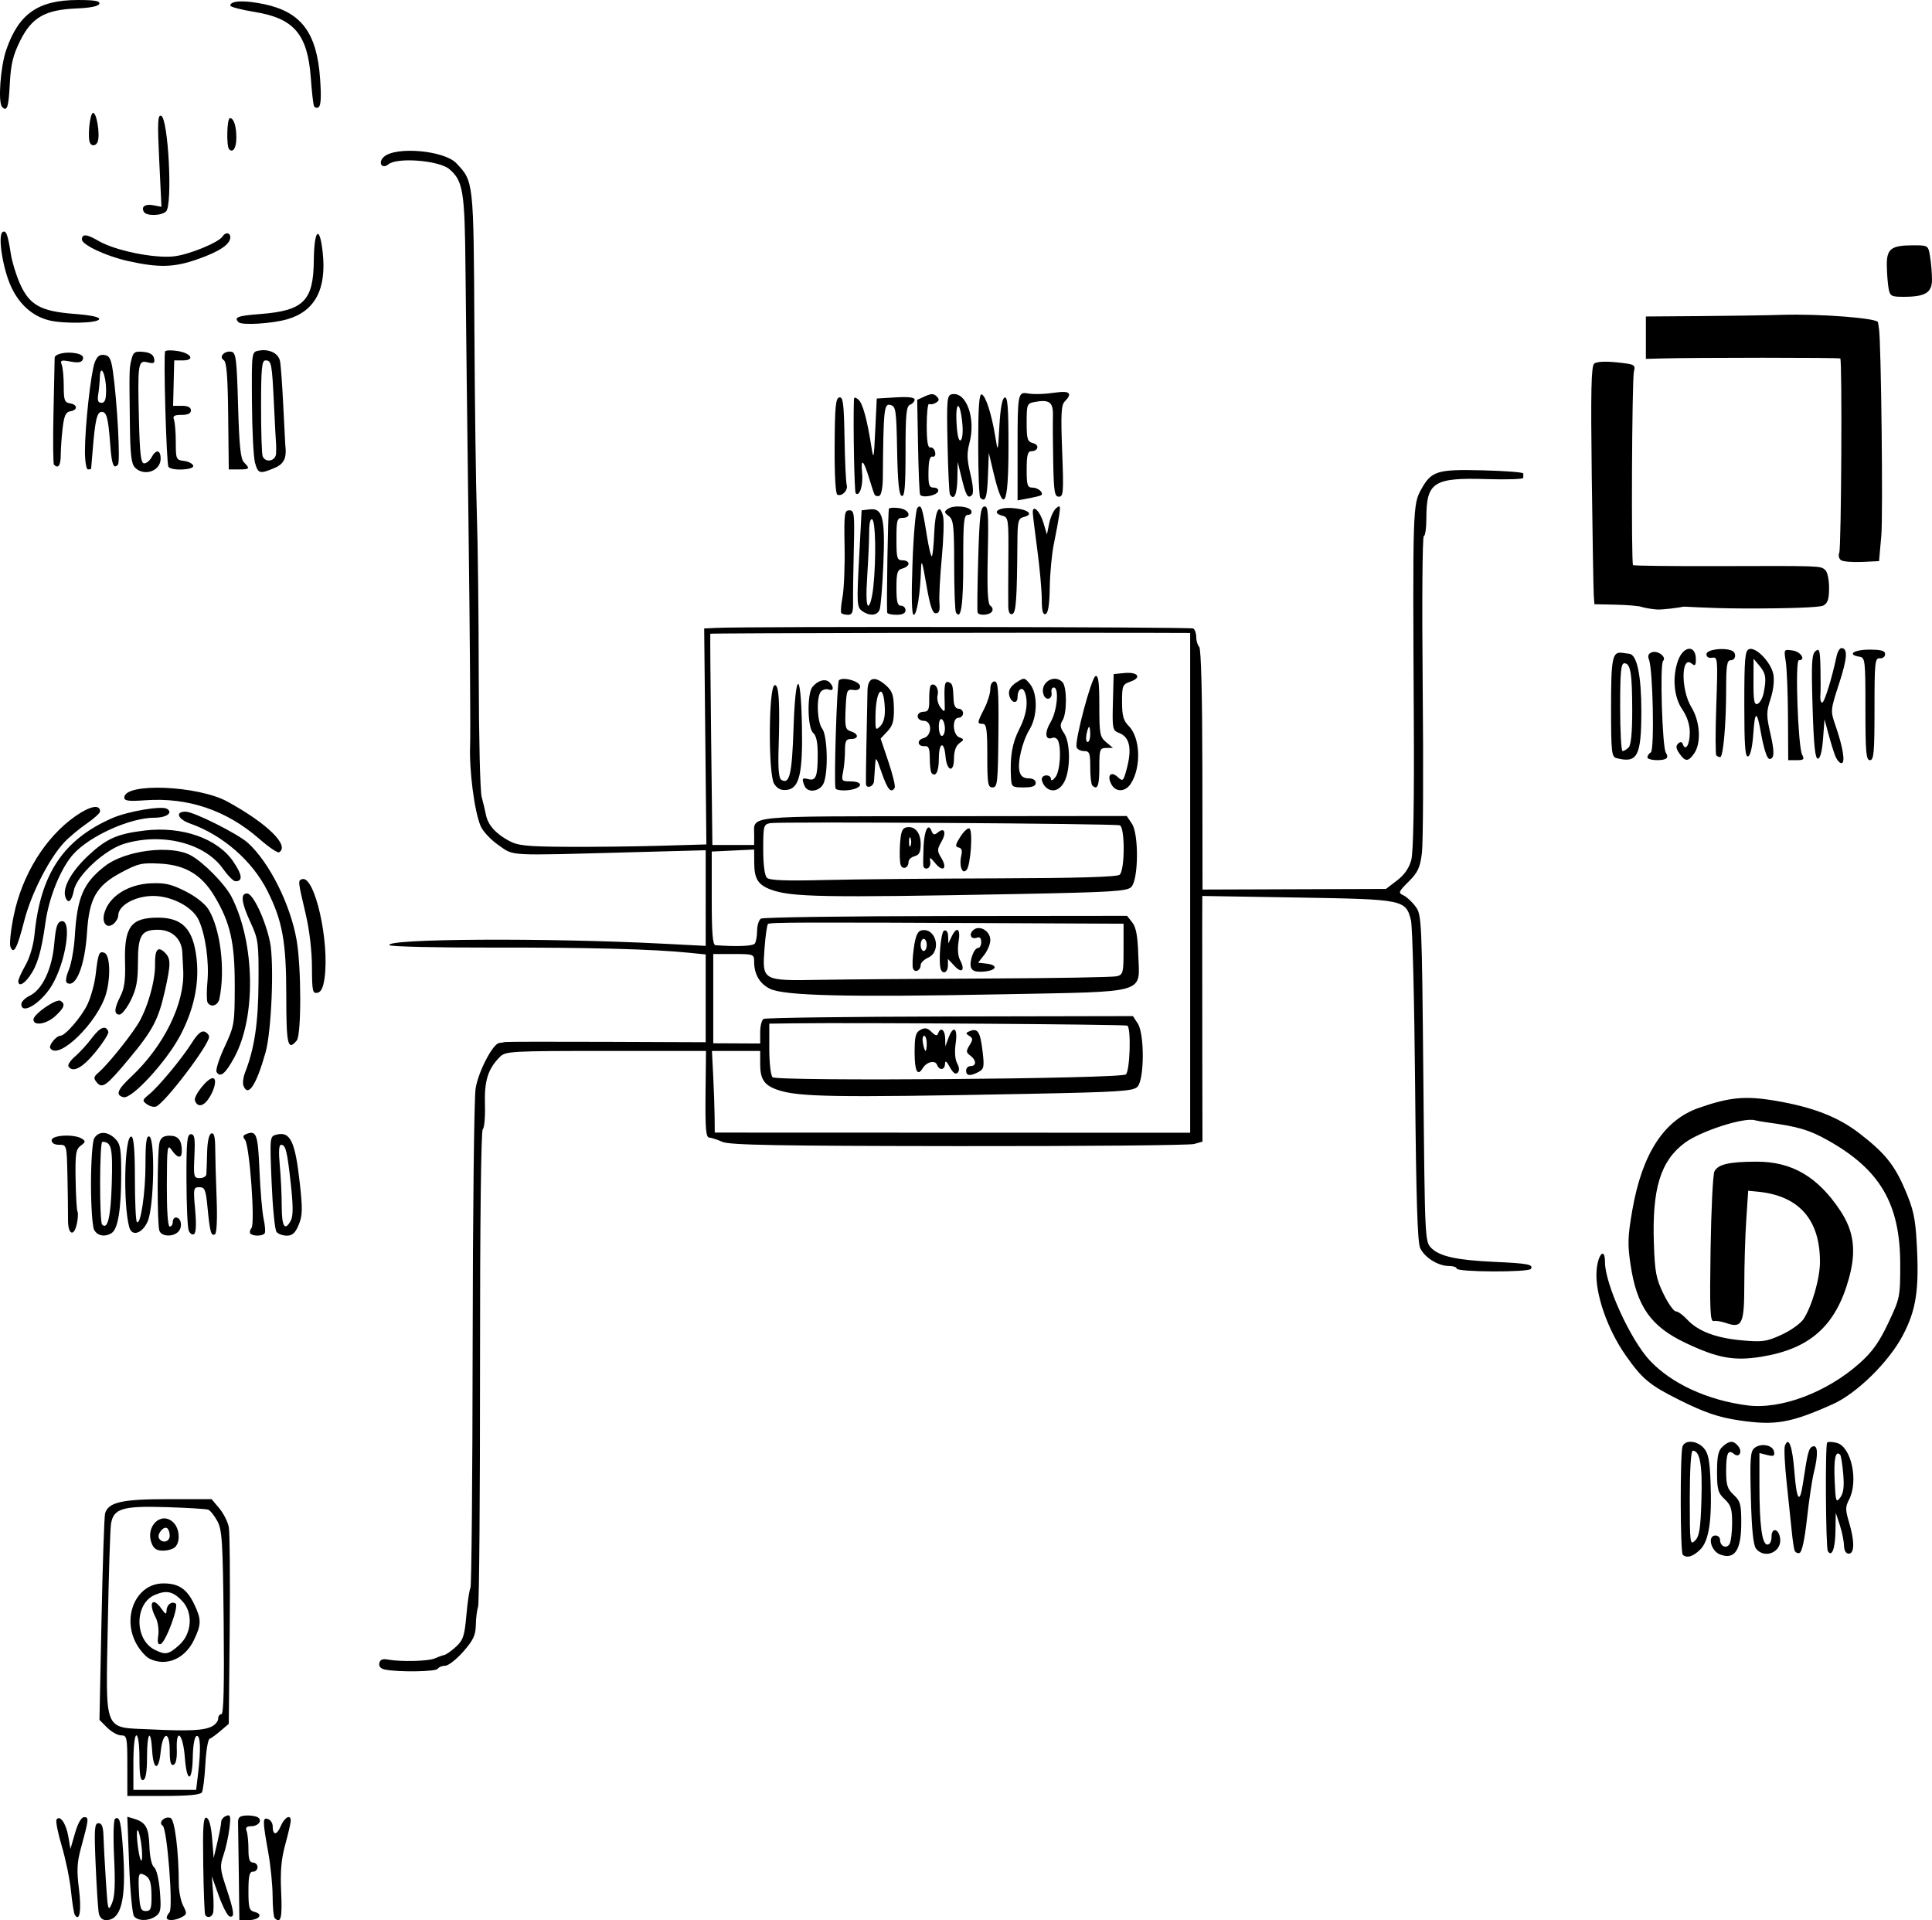 <?xml version="1.0" encoding="UTF-8" standalone="no"?>
<!-- Created with Inkscape (http://www.inkscape.org/) -->

<svg
   version="1.1"
   id="svg136464"
   width="537.298"
   height="533.935"
   viewBox="0 0 537.298 533.935"
   sodipodi:docname="11-ii-model.svg"
   inkscape:version="1.1.2 (0a00cf5339, 2022-02-04)"
   xmlns:inkscape="http://www.inkscape.org/namespaces/inkscape"
   xmlns:sodipodi="http://sodipodi.sourceforge.net/DTD/sodipodi-0.dtd"
   xmlns="http://www.w3.org/2000/svg"
   xmlns:svg="http://www.w3.org/2000/svg">
  <defs
     id="defs136468" />
  <sodipodi:namedview
     id="namedview136466"
     pagecolor="#ffffff"
     bordercolor="#666666"
     borderopacity="1.0"
     inkscape:pageshadow="2"
     inkscape:pageopacity="0.0"
     inkscape:pagecheckerboard="0"
     showgrid="false"
     inkscape:zoom="1.01"
     inkscape:cx="400"
     inkscape:cy="67.326733"
     inkscape:window-width="3840"
     inkscape:window-height="1536"
     inkscape:window-x="0"
     inkscape:window-y="0"
     inkscape:window-maximized="1"
     inkscape:current-layer="g136470" />
  <g
     inkscape:groupmode="layer"
     inkscape:label="Image"
     id="g136470"
     transform="translate(124.782,126.127)">
    <path
       style="fill:#000000;stroke-width:0.842"
       d="m -97.301,405.873 c -0.211,-1.042 -0.607,-7.105 -0.88,-13.474 -0.429,-10.033 -0.324,-11.579 0.789,-11.579 0.934,0 1.313,0.978 1.388,3.579 0.057,1.968 0.355,7.558 0.664,12.421 0.524,8.264 0.633,8.677 1.672,6.316 0.821,-1.866 0.983,-5.213 0.619,-12.804 -0.28,-5.843 -0.163,-10.482 0.272,-10.751 1.307,-0.808 1.684,0.769 2.251,9.419 0.862,13.157 -0.567,18.768 -4.782,18.768 -0.992,0 -1.755,-0.726 -1.992,-1.895 z m 9.804,0.842 c -0.473,-0.579 -1.089,-7.047 -1.37,-14.374 l -0.51,-13.321 1.898,0.569 c 3.245,0.973 4.067,2.445 4.249,7.611 0.106,2.997 0.629,5.344 1.312,5.88 0.657,0.516 1.332,3.322 1.599,6.656 0.398,4.953 0.245,5.923 -1.087,6.897 -1.945,1.422 -4.964,1.462 -6.092,0.081 z m 4.851,-5.474 c -0.014,-4.283 -0.516,-5.537 -2.513,-6.272 -1.057,-0.389 -1.217,0.412 -0.981,4.904 0.243,4.629 0.504,5.369 1.895,5.369 1.364,0 1.61,-0.616 1.599,-4 z m -2.91,-15.077 c -0.315,-2.098 -0.772,-3.614 -1.016,-3.37 -0.244,0.244 -0.16,2.458 0.187,4.919 0.347,2.461 0.804,3.978 1.016,3.37 0.212,-0.608 0.128,-2.822 -0.187,-4.919 z m 7.133,20.93 c 0,-0.371 0.347,-1.034 0.771,-1.474 1.094,-1.135 -0.643,-23.358 -1.886,-24.127 -1.363,-0.842 0.592,-2.739 2.191,-2.125 1.174,0.45 2.268,9.182 2.293,18.294 0.006,2.084 0.553,4.831 1.217,6.103 1.097,2.103 1.063,2.39 -0.371,3.158 -1.893,1.013 -4.215,1.107 -4.215,0.171 z m 20.06,-11.958 c -0.083,-6.947 -0.177,-13.465 -0.211,-14.483 -0.047,-1.436 0.449,-1.879 2.21,-1.973 1.248,-0.067 2.718,0.156 3.266,0.494 1.404,0.867 0.175,2.488 -1.886,2.488 -1.227,0 -1.577,0.385 -1.213,1.332 0.281,0.733 0.511,3.006 0.511,5.053 0,2.746 0.331,3.721 1.263,3.721 0.695,0 1.263,0.568 1.263,1.263 0,0.695 -0.568,1.263 -1.263,1.263 -0.991,0 -1.263,1.159 -1.263,5.375 0,4.753 0.205,5.429 1.769,5.838 2.473,0.647 1.175,2.26 -1.819,2.26 h -2.477 z m 9.975,12.07 c -0.309,-0.309 -0.569,-3.056 -0.578,-6.105 -0.01,-3.049 -0.564,-8.575 -1.234,-12.281 -1.58,-8.745 -1.581,-9.749 -0.012,-9.147 0.695,0.267 1.263,1.139 1.263,1.938 0,2.621 1.13,2.654 2.219,0.064 1.066,-2.535 2.856,-3.483 2.809,-1.488 -0.014,0.579 -0.702,3.533 -1.531,6.565 -1.121,4.101 -1.411,7.496 -1.136,13.263 0.341,7.135 -0.099,8.891 -1.8,7.189 z m -55.586,-0.908 c -0.263,-0.425 -0.74,-3.395 -1.06,-6.6 -0.32,-3.204 -1.468,-8.809 -2.551,-12.455 -1.083,-3.646 -1.751,-6.98 -1.486,-7.409 0.903,-1.461 2.642,0.977 3.266,4.58 l 0.617,3.563 1.28,-4.421 c 0.805,-2.78 1.745,-4.421 2.533,-4.421 1.367,0 1.315,0.492 -0.918,8.697 -1.074,3.946 -1.176,6.166 -0.522,11.326 0.738,5.819 0.173,9.296 -1.16,7.14 z m 36.253,-0.006 c -0.19,-0.347 -0.433,-6.642 -0.54,-13.988 -0.157,-10.81 0.02,-13.286 0.927,-12.987 0.715,0.235 1.276,2.332 1.548,5.777 l 0.427,5.408 1.047,-4.463 c 0.576,-2.454 1.047,-4.971 1.047,-5.594 0,-0.622 0.622,-1.37 1.383,-1.662 1.201,-0.461 1.319,-0.002 0.898,3.489 -0.266,2.211 -1.004,5.535 -1.639,7.388 -1.052,3.068 -0.982,3.888 0.786,9.2 2.202,6.615 2.397,8.348 0.888,7.871 -0.579,-0.183 -1.925,-2.772 -2.99,-5.754 l -1.938,-5.422 0.354,4.632 c 0.195,2.547 0.182,5.105 -0.027,5.684 -0.422,1.166 -1.635,1.401 -2.171,0.421 z m -21.649,-41.472 c 0,-7.922 -0.102,-8.421 -1.722,-8.421 -0.947,0 -2.691,-0.969 -3.875,-2.153 l -2.153,-2.153 0.573,-27.953 c 0.315,-15.374 0.759,-28.62 0.988,-29.435 0.876,-3.132 4.628,-3.991 17.442,-3.991 h 12.177 l 2.147,2.551 c 1.181,1.403 2.371,3.772 2.646,5.263 0.275,1.492 0.385,14.398 0.244,28.681 l -0.255,25.969 -2.259,1.942 c -1.243,1.068 -2.628,2.077 -3.078,2.242 -0.451,0.165 -0.981,3.359 -1.178,7.099 -0.198,3.74 -0.635,7.245 -0.971,7.789 -0.414,0.67 -3.869,0.99 -10.668,0.99 h -10.056 z m 19.665,2.316 c 0.828,-6.893 0.672,-10.919 -0.408,-10.559 -0.564,0.188 -0.994,2.538 -1.053,5.754 -0.132,7.221 -1.67,7.397 -2.204,0.252 -0.492,-6.579 -2.469,-8.622 -2.246,-2.32 0.089,2.517 -0.243,4.092 -0.912,4.327 -0.753,0.264 -1.053,-0.851 -1.053,-3.911 0,-5.707 -1.948,-5.436 -2.526,0.351 -0.537,5.37 -2.027,5.111 -2.36,-0.41 -0.385,-6.381 -1.43,-5.06 -1.43,1.808 0,4.076 -0.341,6.148 -1.053,6.387 -0.781,0.263 -1.053,-1.295 -1.053,-6.032 0,-3.696 -0.355,-6.386 -0.842,-6.386 -0.499,0 -0.842,3.088 -0.842,7.579 v 7.579 h 8.725 8.725 z m 3.944,-13.279 c 0.91,-0.487 1.655,-1.441 1.655,-2.119 0,-0.678 0.404,-1.234 0.898,-1.234 0.622,0 0.816,-7.835 0.632,-25.474 -0.236,-22.637 -0.435,-25.783 -1.784,-28.254 -0.835,-1.529 -1.972,-2.943 -2.526,-3.143 -0.555,-0.2 -5.745,-0.513 -11.535,-0.696 -12.34,-0.391 -14.836,0.371 -15.498,4.727 -0.228,1.504 -0.622,13.914 -0.875,27.577 -0.572,30.895 -1.397,28.851 11.903,29.49 10.852,0.522 14.909,0.315 17.131,-0.874 z m -17.447,-18.789 c -1.011,-0.503 -2.622,-2.308 -3.579,-4.011 -4.212,-7.494 -0.197,-16.808 7.291,-16.911 4.306,-0.059 6.631,1.462 8.676,5.678 2.088,4.304 2.079,5.706 -0.06,10.127 -2.53,5.226 -7.751,7.393 -12.327,5.118 z m 8.267,-3.787 c 3.519,-3.144 3.931,-8.945 0.867,-12.207 -2.55,-2.714 -4.345,-3.13 -7.604,-1.76 -5.708,2.4 -5.772,12.396 -0.096,15.267 3.008,1.522 3.855,1.361 6.833,-1.3 z m -5.823,-2.707 c 0.224,-1.528 -0.102,-3.755 -0.726,-4.949 -2.145,-4.111 -0.849,-5.975 1.657,-2.382 1.069,1.532 1.33,1.623 1.366,0.471 0.051,-1.652 1.373,-2.685 2.524,-1.973 1.017,0.629 -2.748,10.785 -4.175,11.26 -0.753,0.251 -0.938,-0.443 -0.647,-2.426 z m -1.869,-25.647 c -1.753,-4.611 2.598,-8.878 5.955,-5.84 1.82,1.647 2.152,5.396 0.613,6.935 -0.556,0.556 -2.081,1.011 -3.389,1.011 -1.762,0 -2.586,-0.545 -3.179,-2.105 z m 5.053,-2.056 c 0,-0.899 -0.336,-1.842 -0.747,-2.096 -1.026,-0.634 -2.895,1.764 -2.223,2.852 0.922,1.491 2.97,0.97 2.97,-0.756 z m 59.951,37.244 c -1.27,-0.243 -1.847,-0.86 -1.663,-1.78 0.199,-0.999 0.887,-1.296 2.365,-1.022 3.564,0.661 11.266,0.478 13.032,-0.311 0.926,-0.413 2.135,-0.847 2.685,-0.963 0.55,-0.116 2.025,-1.161 3.276,-2.321 1.967,-1.824 2.355,-3.014 2.862,-8.782 0.323,-3.67 0.83,-7.066 1.127,-7.547 0.297,-0.481 0.572,-30.883 0.611,-67.56 0.039,-36.677 0.411,-68.775 0.826,-71.328 0.767,-4.715 4.79,-12.435 6.58,-12.627 0.54,-0.058 1.266,-0.178 1.613,-0.267 0.347,-0.089 13.042,-0.113 28.211,-0.053 l 27.579,0.109 v -12.202 -12.202 l -4.421,-0.453 c -10.057,-1.031 -27.922,-1.507 -54.703,-1.458 -15.613,0.029 -28.589,-0.272 -28.834,-0.67 -1.127,-1.823 43.762,-2.071 75.959,-0.42 l 12,0.615 v -13.296 -13.296 l -20.421,0.552 c -35.426,0.958 -32.742,1.099 -37.181,-1.955 -2.148,-1.478 -4.389,-3.879 -5.009,-5.366 -1.726,-4.14 -3.19,-15.466 -2.907,-22.48 0.14,-3.474 -0.051,-30.189 -0.425,-59.368 -0.374,-29.179 -0.763,-62.147 -0.865,-73.263 -0.195,-21.315 -0.664,-24.217 -4.444,-27.476 -2.843,-2.451 -14.535,-3.391 -16.994,-1.365 -1.808,1.489 -3.008,-0.519 -1.247,-2.086 3.327,-2.963 16.781,-1.772 20.146,1.783 4.822,5.095 4.797,4.868 5.018,45.987 0.112,20.842 0.422,44.147 0.689,51.789 0.267,7.642 0.503,27.764 0.524,44.715 0.021,16.951 0.383,32.109 0.805,33.684 0.422,1.575 0.962,3.836 1.2,5.025 0.56,2.79 2.687,5.189 6.374,7.189 2.511,1.362 4.881,1.611 16,1.682 7.179,0.046 18.874,-0.085 25.988,-0.29 l 12.936,-0.373 -0.304,-30.026 -0.304,-30.026 3.368,-0.161 c 9.03,-0.431 131.929,-0.274 132.647,0.17 0.455,0.281 0.827,1.36 0.827,2.398 0,1.038 0.374,2.262 0.832,2.719 0.518,0.518 0.847,13.387 0.872,34.151 l 0.04,33.32 25.51,-0.088 25.51,-0.088 3.066,-2.339 c 2.052,-1.565 3.364,-3.447 3.968,-5.69 0.591,-2.194 0.835,-15.78 0.707,-39.346 -0.315,-58.02 -0.268,-59.507 1.994,-63.607 2.898,-5.253 4.424,-5.73 17.296,-5.404 6.139,0.155 11.16,0.543 11.158,0.86 -0.002,0.318 -0.004,0.874 -0.004,1.236 0,0.362 -4.572,0.516 -10.161,0.342 -14.777,-0.46 -16.787,0.836 -16.787,10.829 0,2.757 -0.321,5.013 -0.713,5.013 -0.392,0 -0.532,18.708 -0.31,41.574 0.222,22.866 0.126,43.79 -0.212,46.498 -0.516,4.127 -1.113,5.422 -3.691,8.001 -2.848,2.848 -2.956,3.131 -1.456,3.818 0.891,0.408 2.407,1.811 3.37,3.117 1.708,2.319 1.76,3.468 2.171,47.767 0.417,44.999 0.437,45.406 2.225,47.194 2.326,2.325 7.106,3.37 17.564,3.84 9.261,0.416 10.88,0.727 10.13,1.941 -0.62,1.004 -20.656,0.921 -20.656,-0.085 0,-0.394 -0.984,-0.717 -2.186,-0.717 -2.973,0 -6.716,-2.342 -7.959,-4.981 -0.747,-1.586 -1.129,-13.822 -1.407,-45.124 -0.21,-23.621 -0.731,-44.327 -1.159,-46.013 -1.458,-5.748 -1.919,-5.841 -31.559,-6.328 l -26.467,-0.435 -0.023,8.704 c -0.012,4.787 -0.002,20.158 0.022,34.156 l 0.045,25.452 -2.338,0.653 c -1.286,0.359 -30.759,0.624 -65.496,0.588 -50.573,-0.052 -63.661,-0.288 -65.684,-1.184 -1.389,-0.615 -3.039,-1.154 -3.665,-1.198 -0.907,-0.063 -1.113,-2.528 -1.013,-12.079 l 0.126,-12 h -27.829 c -26.453,0 -27.91,0.081 -29.468,1.639 -3.334,3.334 -4.37,6.618 -4.177,13.238 0.102,3.484 -0.17,6.583 -0.604,6.886 -0.48,0.336 -0.779,26.132 -0.763,65.815 0.014,35.895 -0.229,66.021 -0.541,66.947 -0.312,0.926 -0.596,3.241 -0.632,5.145 -0.052,2.801 -0.72,4.205 -3.504,7.368 -1.892,2.149 -4.143,3.908 -5.003,3.908 -0.86,0 -1.797,0.379 -2.083,0.842 -0.506,0.819 -10.671,0.987 -14.576,0.241 z M 206.209,119.353 V 49.873 l -10.737,-0.034 c -33.745,-0.107 -122.62,0.072 -122.714,0.248 -0.061,0.114 0.043,13.376 0.233,29.471 l 0.345,29.263 h 5.805 5.805 l 0.012,-2.737 c 0.026,-5.564 -3.518,-5.21 52.595,-5.268 l 51.015,-0.053 1.436,2.134 c 1.97,2.928 1.842,15.594 -0.178,17.615 -1.18,1.181 -5.405,1.439 -31.858,1.946 -53.824,1.032 -62.776,0.869 -68.392,-1.241 -3.542,-1.331 -4.574,-2.978 -4.603,-7.343 l -0.025,-3.789 -5.897,0.28 -5.897,0.28 v 12.984 c 0,9.785 0.259,13.002 1.053,13.06 6.03,0.439 10.427,0.252 10.934,-0.465 0.34,-0.481 0.624,-2.084 0.632,-3.562 0.006,-1.478 0.487,-2.991 1.066,-3.362 0.579,-0.371 23.726,-0.698 51.438,-0.726 l 50.385,-0.05 1.445,1.837 c 1.053,1.338 1.505,3.76 1.667,8.92 0.348,11.115 3.313,10.254 -38.075,11.061 -42.865,0.836 -60.489,0.411 -64.388,-1.553 -2.882,-1.452 -4.366,-4.035 -4.366,-7.599 0,-1.97 -0.222,-2.05 -5.684,-2.046 l -5.684,0.004 v 12.406 12.406 l 6.526,0.032 6.526,0.032 v -3.129 c 0,-1.721 0.422,-3.39 0.937,-3.708 0.515,-0.319 23.839,-0.625 51.831,-0.681 l 50.894,-0.102 1.343,2.05 c 1.917,2.926 1.843,15.675 -0.103,17.621 -1.204,1.205 -5.168,1.455 -31.036,1.957 -53.712,1.043 -63.485,0.875 -69.234,-1.191 -3.547,-1.275 -4.632,-2.943 -4.632,-7.125 v -3.628 h -6.709 -6.709 l 0.351,6.947 c 0.193,3.821 0.37,8.929 0.394,11.352 l 0.043,4.405 66.105,0.023 66.105,0.023 v -69.48 z M 90.517,91.818 c -1.674,-2.562 -1.573,-26.858 0.113,-27.42 1.206,-0.401 1.524,4.609 1.117,17.576 -0.177,5.634 0.053,8.293 0.756,8.727 2.279,1.409 2.974,-1.488 3.39,-14.132 0.531,-16.134 2.012,-16.864 2.339,-1.151 0.28,13.465 -0.695,17.682 -4.181,18.084 -1.617,0.187 -2.626,-0.294 -3.534,-1.684 z m 8.414,0.512 c -0.783,-2.04 -0.642,-2.267 1.119,-1.807 2.082,0.544 2.581,-0.796 2.581,-6.932 0,-3.311 -0.406,-5.218 -1.263,-5.929 -1.588,-1.318 -1.746,-10.869 -0.211,-12.774 1.475,-1.831 3.623,-2.424 4.739,-1.308 1.315,1.315 1.182,2.563 -0.216,2.027 -0.638,-0.245 -1.586,-0.02 -2.105,0.499 -1.362,1.362 -1.163,8.419 0.292,10.342 1.439,1.902 1.744,11.7 0.469,15.053 -0.942,2.477 -4.559,3.031 -5.404,0.828 z m 8.635,0.7 c -0.446,-2.4 0.416,-29.407 0.957,-29.98 1.054,-1.115 5.897,0.264 5.897,1.679 0,0.812 -0.663,1.157 -1.895,0.986 -1.782,-0.248 -1.909,0.072 -2.142,5.352 -0.222,5.031 -0.068,5.673 1.474,6.162 2.208,0.701 2.233,2.117 0.037,2.117 -1.394,0 -1.684,0.561 -1.684,3.263 0,1.795 -0.237,4.447 -0.526,5.895 -0.5,2.498 -0.393,2.632 2.105,2.632 2.787,0 3.534,1.158 1.3,2.015 -1.863,0.715 -5.381,0.638 -5.522,-0.12 z m 12.886,-4.211 c -1.646,-4.721 -1.693,-4.768 -1.883,-1.895 -0.107,1.621 -0.233,3.485 -0.281,4.142 -0.111,1.545 -2.163,2.248 -2.249,0.771 -0.055,-0.949 0.194,-15.793 0.435,-25.955 0.087,-3.66 1.935,-4.221 5.029,-1.526 1.85,1.612 2.24,2.688 2.313,6.397 0.07,3.539 -0.301,4.874 -1.801,6.471 l -1.89,2.012 2.18,6.484 c 1.199,3.566 1.977,6.812 1.729,7.213 -1,1.618 -1.976,0.497 -3.583,-4.113 z m 0.848,-17.929 c -0.29,-7.397 -2.501,-5.609 -2.61,2.11 -0.055,3.901 0.035,4.087 1.344,2.778 0.916,-0.916 1.355,-2.611 1.266,-4.887 z m 44.657,21.761 c -0.556,-0.556 -1.011,-1.503 -1.011,-2.105 0,-1.404 2.517,-1.445 2.553,-0.042 0.016,0.593 0.567,0.339 1.263,-0.582 1.233,-1.63 1.677,-7.606 0.746,-10.033 -0.27,-0.703 -0.989,-1.087 -1.599,-0.854 -2.028,0.778 -2.276,-1.392 -0.503,-4.397 1.822,-3.088 2.414,-9.608 0.872,-9.608 -0.483,0 -0.768,0.624 -0.632,1.386 0.329,1.842 -1.506,2.428 -2.172,0.694 -1.241,-3.233 2.78,-6.014 5.199,-3.596 1.289,1.289 1.315,8.629 0.039,10.674 -0.768,1.23 -0.68,1.973 0.421,3.544 1.779,2.54 1.84,10.096 0.108,13.445 -1.339,2.588 -3.552,3.206 -5.284,1.474 z m 18.349,-0.691 c -1.304,-2.437 -0.184,-3.787 1.717,-2.067 1.46,1.321 1.587,1.225 2.438,-1.84 1.651,-5.946 1.002,-9.235 -2.052,-10.396 -1.79,-0.68 -1.877,-1.121 -1.682,-8.536 l 0.206,-7.819 2.98,-0.29 c 3.756,-0.366 4.934,1.246 1.729,2.367 -2.238,0.783 -2.379,1.118 -2.376,5.666 0.002,3.848 0.38,5.21 1.848,6.678 3.246,3.246 3.549,11.454 0.593,16.044 -1.516,2.355 -4.193,2.45 -5.401,0.193 z m -34.517,-7.983 c 0,-7.298 -0.221,-8.842 -1.263,-8.842 -1.623,0 -1.597,-0.255 0.421,-4.211 0.926,-1.816 1.684,-4.264 1.684,-5.44 0,-1.284 0.477,-2.139 1.193,-2.139 0.989,0 1.169,2.518 1.053,14.733 -0.128,13.415 -0.272,14.733 -1.614,14.737 -1.31,0.004 -1.474,-0.977 -1.474,-8.838 z m 6.589,6.105 c -0.314,-5.838 0.335,-9.627 2.307,-13.458 2.006,-3.897 2.562,-7.599 1.542,-10.258 -0.668,-1.741 -2.017,-0.865 -2.017,1.309 0,2.228 -2.022,1.575 -2.367,-0.764 -0.174,-1.178 0.5,-2.275 2.003,-3.26 2.21,-1.448 2.304,-1.437 3.841,0.461 2.147,2.651 2.09,8.905 -0.113,12.519 -2.055,3.371 -3.466,9.298 -2.81,11.807 0.329,1.256 1.132,1.854 2.492,1.854 1.223,0 2.007,0.494 2.007,1.263 0,0.912 -0.936,1.263 -3.368,1.263 -3.209,0 -3.375,-0.13 -3.516,-2.737 z m 22.604,2.175 c -0.309,-0.309 -0.561,-2.582 -0.561,-5.053 0,-3.953 -0.205,-4.491 -1.711,-4.491 -0.941,0 -1.877,-0.474 -2.081,-1.053 -0.599,-1.704 4.114,-19.43 5.265,-19.801 0.795,-0.256 1.053,1.755 1.053,8.228 0,7.854 0.158,8.698 1.895,10.147 l 1.895,1.581 -1.895,0.028 c -1.768,0.026 -1.895,0.395 -1.895,5.502 0,5.048 -0.523,6.355 -1.965,4.912 z m -0.561,-14.175 c 0,-1.158 -0.145,-2.105 -0.323,-2.105 -0.178,0 -0.504,0.947 -0.725,2.105 -0.221,1.158 -0.076,2.105 0.323,2.105 0.399,0 0.725,-0.947 0.725,-2.105 z m -44.093,10.784 c -0.296,-0.296 -0.538,-2.139 -0.538,-4.094 0,-2.784 -0.3,-3.53 -1.383,-3.439 -2.05,0.173 -2.332,-1.701 -0.336,-2.223 2.402,-0.628 2.432,-4.818 0.034,-4.818 -0.936,0 -1.684,-0.561 -1.684,-1.263 0,-0.695 0.734,-1.263 1.631,-1.263 1.353,0 1.623,-0.582 1.584,-3.409 -0.026,-1.875 0.162,-3.618 0.418,-3.874 1.008,-1.008 2.371,0.836 1.926,2.607 -0.267,1.065 0.078,2.574 0.797,3.487 1.192,1.513 1.262,1.433 1.16,-1.338 -0.184,-4.995 0.023,-6.048 1.115,-5.682 1.064,0.357 1.201,0.861 1.377,5.05 0.061,1.454 0.567,2.316 1.36,2.316 0.695,0 1.263,0.568 1.263,1.263 0,0.695 -0.568,1.263 -1.263,1.263 -1.856,0 -1.673,4.713 0.211,5.444 1.404,0.544 1.404,0.623 0,1.657 -0.945,0.696 -1.474,2.209 -1.474,4.221 0,4.143 -2.008,3.592 -2.367,-0.649 -0.369,-4.372 -1.844,-3.855 -1.844,0.647 0,3.564 -0.823,5.261 -1.988,4.097 z m 3.672,-12.419 c 0,-1.131 -0.379,-2.29 -0.842,-2.576 -0.491,-0.304 -0.842,0.553 -0.842,2.056 0,1.417 0.379,2.576 0.842,2.576 0.463,0 0.842,-0.925 0.842,-2.056 z m 50.316,96.17 c 1.15,-0.925 1.521,-12.884 0.421,-13.563 -0.566,-0.35 -75.37,-0.868 -92.632,-0.642 l -6.947,0.091 v 6.989 c 0,3.875 0.405,7.394 0.908,7.898 1.208,1.208 96.722,0.457 98.25,-0.773 z m -48.943,-2.022 c -0.909,-1.678 -1.315,-1.961 -1.339,-0.935 -0.041,1.776 -1.585,1.958 -2.235,0.264 -0.525,-1.367 -2.896,-0.804 -3.946,0.936 -1.459,2.419 -2.274,0.868 -2.274,-4.328 0,-4.517 0.277,-5.592 1.626,-6.314 1.248,-0.668 1.966,-0.529 3.09,0.594 1.053,1.053 1.562,1.171 1.813,0.419 0.634,-1.901 1.891,-1.085 1.959,1.271 l 0.066,2.316 0.846,-2.316 c 1.364,-3.733 2.655,-2.811 2.017,1.442 -0.345,2.303 -0.189,4.457 0.403,5.564 0.646,1.208 0.687,2.087 0.122,2.651 -0.565,0.565 -1.277,0.046 -2.15,-1.564 z m -6.425,-6.619 c 0,-1.158 -0.326,-2.105 -0.725,-2.105 -0.399,0 -0.544,0.947 -0.323,2.105 0.221,1.158 0.548,2.105 0.725,2.105 0.178,0 0.323,-0.947 0.323,-2.105 z m 10.947,7.579 c 0,-0.695 0.568,-1.263 1.263,-1.263 1.669,0 1.612,-1.664 -0.1,-2.916 -1.18,-0.863 -1.209,-1.246 -0.211,-2.855 0.986,-1.59 0.974,-1.97 -0.087,-2.63 -1.054,-0.656 -1.014,-0.858 0.267,-1.349 2.148,-0.824 2.809,0.265 3.456,5.693 0.506,4.247 0.381,4.885 -1.112,5.684 -2.328,1.246 -3.477,1.126 -3.477,-0.363 z m 6.315,-25.611 c 18.526,-0.08 34.537,-0.36 35.579,-0.622 1.777,-0.446 1.895,-0.916 1.895,-7.542 v -7.067 l -28.842,-0.137 c -61.649,-0.292 -69.56,-0.268 -70.042,0.214 -0.274,0.274 -0.703,3.255 -0.953,6.625 -0.685,9.214 -0.75,9.176 15.468,8.9 7.266,-0.124 28.369,-0.291 46.895,-0.371 z m -21.078,-2.783 c -0.239,-0.623 -0.137,-3.201 0.227,-5.728 0.492,-3.42 1.046,-4.669 2.165,-4.885 4.036,-0.777 5.647,5.849 1.844,7.582 -1.158,0.528 -2.105,1.444 -2.105,2.038 0,1.568 -1.62,2.324 -2.131,0.994 z m 3.815,-6.553 c 0,-0.926 -0.379,-1.684 -0.842,-1.684 -0.463,0 -0.842,0.758 -0.842,1.684 0,0.926 0.379,1.684 0.842,1.684 0.463,0 0.842,-0.758 0.842,-1.684 z m 3.985,6.947 c -0.827,-1.607 -0.122,-10.608 0.857,-10.941 0.635,-0.216 1.075,0.422 1.11,1.607 l 0.057,1.965 0.914,-1.895 c 1.458,-3.023 2.545,-2.228 1.93,1.411 -0.332,1.962 -0.168,4.034 0.402,5.099 1.508,2.818 0.545,3.89 -1.512,1.682 l -1.848,-1.984 v 1.843 c 0,1.762 -1.226,2.54 -1.91,1.211 z m 8.356,-0.594 c -0.618,-1.609 0.766,-5.511 1.954,-5.511 0.475,0 0.863,-0.746 0.863,-1.658 0,-1.074 -0.415,-1.499 -1.178,-1.206 -1.677,0.644 -2.403,-0.964 -0.972,-2.152 1.736,-1.441 4.676,0.336 4.676,2.826 0,1.079 -0.765,2.935 -1.7,4.123 l -1.7,2.161 2.332,0.268 c 3.364,0.387 2.869,1.907 -0.719,2.207 -2.158,0.18 -3.198,-0.13 -3.555,-1.06 z m 7.405,-24.863 c 22.113,-0.06 33.156,-0.385 33.895,-0.998 1.487,-1.234 1.524,-13.241 0.043,-13.745 -1.444,-0.491 -94.759,-1.076 -97.2,-0.609 -1.859,0.355 -1.958,0.722 -1.958,7.266 0,4.258 0.388,7.28 1.016,7.907 0.747,0.747 5.04,0.917 16.211,0.642 8.357,-0.206 29.954,-0.414 47.994,-0.463 z m -10.126,-2.825 c -0.297,-0.773 -0.309,-2.325 -0.027,-3.447 0.355,-1.416 0.133,-2.125 -0.726,-2.314 -1.019,-0.224 -0.93,-0.757 0.503,-3.008 0.958,-1.505 2.087,-2.522 2.509,-2.261 1.018,0.629 0.321,10.397 -0.824,11.542 -0.632,0.632 -1.054,0.482 -1.435,-0.511 z m -16.855,-0.876 c -0.267,-0.696 -0.357,-3.273 -0.201,-5.727 0.222,-3.486 0.615,-4.526 1.795,-4.753 2.342,-0.451 3.956,1.45 3.956,4.662 0,2.215 -0.408,3.03 -1.684,3.364 -0.926,0.242 -1.684,0.942 -1.684,1.556 0,1.676 -1.626,2.346 -2.181,0.899 z m 2.739,-7.474 c -0.234,-0.579 -0.425,-0.105 -0.425,1.053 0,1.158 0.191,1.632 0.425,1.053 0.234,-0.579 0.234,-1.526 0,-2.105 z m 3.544,7.649 c -0.06,-0.618 -0.026,-3.018 0.076,-5.333 0.198,-4.527 1.303,-6.691 2.209,-4.33 0.43,1.12 0.801,1.214 1.732,0.442 1.883,-1.563 2.503,-0.014 1.026,2.559 -1.231,2.146 -1.233,2.544 -0.02,4.543 1.781,2.935 0.437,4.069 -1.7,1.434 -1.379,-1.701 -1.639,-1.795 -1.401,-0.508 0.161,0.869 -0.182,1.746 -0.761,1.948 -0.579,0.202 -1.102,-0.137 -1.161,-0.755 z m 211.196,191.579 c -0.702,-0.702 -0.748,-28.289 -0.05,-30.107 0.726,-1.893 3.993,-1.649 5.885,0.439 1.267,1.4 1.667,3.361 1.902,9.345 0.424,10.803 -0.433,16.464 -2.86,18.892 -1.976,1.976 -3.796,2.51 -4.876,1.431 z m 5.208,-15.364 c 0.287,-9.649 -0.413,-13.548 -2.431,-13.548 -0.487,0 -0.812,5.294 -0.812,13.233 0,12.603 0.07,13.163 1.474,11.759 1.198,-1.198 1.529,-3.338 1.77,-11.444 z m 5.178,15.312 c -2.578,-0.981 -3.607,-5.281 -1.263,-5.281 0.695,0 1.263,0.546 1.263,1.213 0,1.758 1.747,2.569 2.608,1.21 0.404,-0.638 0.741,-3.273 0.748,-5.856 0.01,-3.929 -0.331,-5.018 -2.092,-6.673 -1.838,-1.726 -2.105,-2.692 -2.105,-7.595 0,-4.373 0.341,-5.926 1.54,-7.011 1.896,-1.716 3.003,-1.759 4.324,-0.167 1.31,1.578 0.318,3.429 -1.174,2.19 -1.632,-1.355 -2.163,-0.167 -2.163,4.838 0,3.83 0.354,4.933 2.105,6.556 1.849,1.714 2.105,2.65 2.105,7.699 0,7.695 -1.816,10.43 -5.895,8.877 z m 10.033,-1.578 c -0.786,-0.947 -1.223,-5.166 -1.464,-14.132 -0.291,-10.84 -0.144,-12.948 0.971,-13.873 1.781,-1.478 5.113,-0.889 5.466,0.966 0.236,1.237 -0.102,1.409 -1.886,0.961 l -2.173,-0.545 v 8.816 c 0,11.249 0.718,16.63 2.22,16.63 0.674,0 1.149,-0.899 1.149,-2.175 0,-2.664 1.98,-2.337 2.38,0.393 0.558,3.802 -4.207,5.918 -6.663,2.959 z m 10.662,0.367 c -0.197,-0.617 -0.542,-3.017 -0.767,-5.333 -0.225,-2.316 -0.853,-8.31 -1.395,-13.32 -0.542,-5.01 -0.768,-9.676 -0.502,-10.369 1.054,-2.748 2.083,0.077 2.645,7.263 0.625,7.986 1.483,9.135 2.378,3.183 1.315,-8.739 1.602,-9.824 2.715,-10.251 1.445,-0.554 1.559,2.27 0.298,7.333 -0.484,1.942 -1.336,7.669 -1.895,12.727 -0.644,5.833 -1.4,9.324 -2.067,9.544 -0.579,0.191 -1.213,-0.158 -1.41,-0.776 z m 9.281,0.273 c -0.594,-0.962 -0.771,-29.618 -0.186,-30.203 0.246,-0.246 1.437,-0.199 2.647,0.105 4.054,1.017 6.129,10.624 3.417,15.821 -1.022,1.96 -1.022,2.827 0.006,6.239 1.582,5.257 1.554,8.748 -0.07,8.748 -0.801,0 -1.287,-0.847 -1.328,-2.316 -0.036,-1.274 -0.564,-3.832 -1.175,-5.684 l -1.11,-3.368 -0.088,5.213 c -0.082,4.815 -1.015,7.221 -2.112,5.445 z m 4.276,-21.462 c -0.231,-2.7 -0.618,-5.106 -0.86,-5.347 -1.269,-1.269 -1.785,1.09 -1.53,7.007 0.262,6.08 0.384,6.469 1.547,4.925 0.921,-1.223 1.149,-3.004 0.842,-6.585 z m -28.861,-14.878 c -5.759,-0.844 -9.736,-2.197 -16.701,-5.68 -8.277,-4.139 -10.274,-5.789 -14.854,-12.282 -5.088,-7.21 -8.562,-17.118 -8.198,-23.38 0.276,-4.752 2.362,-7.095 2.362,-2.652 0,6.069 7.054,21.55 12.447,27.315 6.036,6.453 16.043,11.064 27.132,12.502 9.31,1.207 22.102,-3.596 31.22,-11.723 3.546,-3.161 5.43,-5.8 7.975,-11.173 3.253,-6.869 3.332,-7.254 3.331,-16.298 -0.002,-16.834 -5.575,-26.373 -20.181,-34.542 -5.158,-2.885 -8.269,-3.799 -16.871,-4.957 -1.389,-0.187 -2.905,-0.453 -3.368,-0.591 -2.989,-0.89 -15.144,3.033 -19.523,6.302 -6.736,5.029 -9.091,12.735 -8.566,28.032 0.272,7.924 0.625,9.76 2.684,13.966 1.304,2.663 2.845,4.842 3.425,4.842 0.58,0 1.973,0.999 3.096,2.22 3.013,3.276 7.972,5.178 15.205,5.834 5.793,0.525 6.887,0.372 11.087,-1.551 2.563,-1.173 5.318,-3.139 6.124,-4.368 2.363,-3.606 4.574,-11.324 4.569,-15.949 -0.012,-11.769 -5.899,-18.376 -17.347,-19.47 l -2.615,-0.25 -0.539,8.136 c -0.296,4.475 -0.541,12.57 -0.543,17.989 -0.006,10.94 -0.608,12.203 -5.083,10.643 -1.242,-0.433 -2.787,-0.675 -3.432,-0.537 -0.984,0.21 -1.124,-3.008 -0.864,-19.96 0.17,-11.116 0.655,-20.869 1.077,-21.674 1.028,-1.961 4.095,-2.668 11.666,-2.688 9.88,-0.026 17.055,4.164 23.339,13.631 3.82,5.756 4.505,11.265 2.355,18.96 -3.667,13.128 -10.859,19.505 -24.438,21.67 -7.502,1.196 -12.039,0.361 -20.944,-3.855 -9.661,-4.574 -13.558,-10.105 -15.308,-21.729 -0.853,-5.668 -0.783,-7.873 0.483,-15.158 2.738,-15.756 8.809,-25.095 18.514,-28.478 8.559,-2.984 12.902,-3.391 21.224,-1.989 10.376,1.748 17.438,4.472 23.318,8.992 7.083,5.445 9.791,8.756 12.704,15.53 2.42,5.628 2.947,8.012 3.34,15.104 0.718,12.953 -0.127,18.528 -3.891,25.668 -3.884,7.369 -12.815,16.128 -19.468,19.093 -11.768,5.245 -15.946,5.971 -25.942,4.505 z m -457.572,-53 c -0.479,-0.896 -0.872,-6.605 -0.872,-12.687 0,-6.082 0.392,-11.791 0.872,-12.687 1.126,-2.104 3.73,-2.079 5.865,0.055 1.468,1.468 1.682,2.791 1.664,10.316 -0.022,9.414 -0.922,14.8 -2.656,15.9 -1.883,1.194 -3.959,0.812 -4.873,-0.897 z m 4.904,-12.833 c 0.297,-10.003 -0.057,-11.578 -2.618,-11.63 -0.789,-0.016 -0.844,22.231 -0.056,23.019 1.542,1.542 2.398,-2.103 2.674,-11.388 z m 13.261,13.13 c -0.661,-1.723 -0.645,-22.083 0.02,-24.563 0.372,-1.388 1.133,-1.895 2.846,-1.895 2.374,0 3.36,1.256 3.36,4.279 0,2.159 -1.182,2.041 -2.8,-0.279 -1.229,-1.762 -1.325,-1.086 -1.366,9.684 -0.027,7.187 0.275,11.579 0.798,11.579 0.463,0 0.842,-0.568 0.842,-1.263 0,-0.695 0.391,-1.263 0.869,-1.263 1.411,0 1.931,2.446 0.807,3.8 -1.372,1.653 -4.729,1.603 -5.375,-0.08 z m 8.14,-0.088 c -0.33,-0.84 -0.612,-7.211 -0.626,-14.159 -0.022,-10.66 0.171,-12.632 1.234,-12.632 1.028,0 1.207,1.123 0.977,6.105 -0.264,5.721 -0.171,6.105 1.478,6.105 0.968,0 1.798,-0.474 1.846,-1.053 0.047,-0.579 0.142,-3.292 0.211,-6.029 0.079,-3.133 0.515,-5.108 1.177,-5.333 0.753,-0.256 1.059,0.919 1.075,4.134 0.012,2.47 0.187,8.741 0.39,13.934 0.219,5.613 0.037,9.648 -0.449,9.948 -1.073,0.663 -1.417,-0.565 -2.075,-7.391 -0.482,-4.999 -0.757,-5.684 -2.281,-5.684 -1.645,0 -1.704,0.319 -1.167,6.248 0.365,4.027 0.254,6.441 -0.311,6.79 -0.482,0.298 -1.147,-0.145 -1.477,-0.985 z m 17.181,0.866 c -0.305,-0.305 -0.183,-1.001 0.271,-1.548 1.066,-1.284 -0.527,-23.033 -1.799,-24.566 -0.68,-0.82 -0.574,-1.232 0.416,-1.612 2.779,-1.066 3.186,0.083 3.614,10.194 0.235,5.547 0.753,11.581 1.152,13.409 0.399,1.828 0.537,3.628 0.307,4 -0.504,0.815 -3.185,0.898 -3.961,0.123 z m 7.228,-0.499 c -0.457,-0.579 -1.067,-6.789 -1.356,-13.799 -0.52,-12.608 -0.506,-12.752 1.315,-13.228 3.886,-1.016 5.245,1.814 6.545,13.626 0.78,7.09 0.728,8.923 -0.327,11.448 -0.951,2.277 -1.752,3.006 -3.301,3.006 -1.125,0 -2.419,-0.474 -2.875,-1.053 z m 4.003,-3.177 c 0.655,-1.224 0.65,-4.084 -0.02,-10.163 -1.02,-9.271 -1.422,-10.87 -2.73,-10.87 -0.57,0 -0.687,1.974 -0.337,5.684 0.295,3.126 0.54,8.242 0.543,11.368 0.006,5.743 0.873,7.1 2.543,3.98 z m -61.978,-0.191 c 0.018,-1.968 -0.053,-7.463 -0.158,-12.211 -0.19,-8.595 -0.2,-8.632 -2.296,-8.632 -1.31,0 -2.105,-0.477 -2.105,-1.263 0,-1.459 6.285,-1.789 8.417,-0.441 1.087,0.687 1.044,0.953 -0.314,1.946 -1.37,1.002 -1.555,2.22 -1.433,9.435 0.077,4.557 0.312,8.562 0.521,8.902 0.21,0.339 0.146,1.792 -0.141,3.229 -0.787,3.934 -2.529,3.258 -2.49,-0.966 z m 17.043,2.105 c -1.797,-6.506 -1.331,-25.876 0.607,-25.228 0.643,0.215 0.95,4.014 0.95,11.754 0,6.29 0.247,11.684 0.549,11.987 1.039,1.041 2.398,-8.082 2.398,-16.099 0,-6.053 0.259,-7.941 1.053,-7.671 1.673,0.569 1.324,19.531 -0.435,23.572 -1.482,3.406 -4.383,4.36 -5.122,1.684 z m 4.901,-34.229 c -1.346,-0.984 -1.307,-1.178 0.55,-2.687 2.705,-2.198 9.232,-10.065 11.97,-14.428 1.504,-2.396 2.644,-3.396 3.499,-3.068 0.697,0.268 1.267,0.92 1.265,1.449 -0.006,2.27 -12.306,18.441 -14.735,19.373 -0.604,0.232 -1.752,-0.056 -2.55,-0.639 z m 13.362,-0.979 c -0.488,-1.271 3.438,-6.266 4.925,-6.266 1.145,0 0.768,2.547 -0.76,5.133 -1.587,2.687 -3.381,3.174 -4.165,1.132 z m -19.864,-0.975 c -2.313,-0.568 -1.761,-2.041 2.133,-5.696 9.113,-8.552 14.907,-20.367 14.464,-29.49 -0.068,-1.389 -0.182,-3.686 -0.254,-5.104 -0.193,-3.78 -2.889,-6.264 -6.798,-6.264 -4.608,0 -5.544,1.55 -5.544,9.183 0,5.003 -0.429,7.266 -1.97,10.396 -1.083,2.2 -2.504,4 -3.158,4 -1.587,0 -1.498,-1.661 0.275,-5.134 1.072,-2.1 1.413,-4.555 1.276,-9.182 -0.297,-10.058 1.566,-12.632 9.147,-12.632 6.866,0 9.84,3.181 10.757,11.507 0.764,6.934 -0.806,14.193 -4.623,21.369 -3.838,7.217 -13.412,17.609 -15.705,17.046 z m 33.351,-3.201 c -0.27,-0.703 -0.083,-2.314 0.414,-3.579 2.634,-6.701 3.697,-13.76 3.77,-25.038 0.071,-11.118 -0.054,-12.071 -2.203,-16.736 -2.577,-5.594 -2.88,-8.106 -0.977,-8.106 1.633,0 5.076,7.284 6.367,13.474 1.204,5.767 0.443,24.819 -1.227,30.737 -2.58,9.141 -4.865,12.581 -6.144,9.248 z m -40.809,-0.934 c -0.949,-1.144 -0.868,-1.562 0.537,-2.753 2.237,-1.896 8.035,-9.002 10.72,-13.14 2.719,-4.19 5.063,-12.195 4.967,-16.963 -0.082,-4.097 0.807,-5.132 2.744,-3.195 1.671,1.671 1.666,3.182 -0.036,10.729 -1.783,7.903 -3.38,10.92 -9.954,18.796 -6.344,7.6 -7.431,8.39 -8.978,6.526 z m 33.337,-2.865 c -0.325,-0.526 0.674,-3.672 2.219,-6.992 2.727,-5.857 2.811,-6.359 2.829,-16.983 0.021,-12.047 -1.23,-17.563 -5.655,-24.94 -3.555,-5.926 -8.048,-8.632 -14.988,-9.024 -5.162,-0.292 -6.206,-0.058 -10.888,2.437 -6.993,3.727 -8.947,7.157 -9.563,16.79 -0.589,9.204 -3.092,15.459 -5.573,13.926 -0.466,-0.288 -0.255,-1.773 0.512,-3.61 0.717,-1.716 1.475,-5.971 1.684,-9.455 0.645,-10.744 2.354,-14.715 8.343,-19.389 5.619,-4.386 18.269,-6 23.831,-3.042 3.565,1.896 9.682,8.133 11.478,11.704 6.47,12.862 6.793,33.283 0.703,44.507 -2.465,4.544 -3.906,5.733 -4.933,4.071 z m -41.2,-1.582 c -0.26,-0.421 0.57,-1.658 1.845,-2.749 1.275,-1.091 3.395,-3.419 4.711,-5.174 2.275,-3.033 3.886,-3.634 4.534,-1.691 0.162,0.486 -1.446,3.02 -3.573,5.632 -3.608,4.429 -6.345,5.879 -7.517,3.982 z m -5.058,-5.061 c -0.487,-0.789 1.674,-3.436 2.806,-3.436 1.359,0 5.922,-5.293 7.552,-8.76 0.95,-2.02 1.966,-5.707 2.258,-8.193 0.713,-6.072 0.959,-6.679 2.469,-6.1 1.518,0.583 1.765,6.604 0.462,11.264 -2.224,7.954 -13.322,18.824 -15.546,15.226 z m 65.638,-14.594 c -0.004,-14.986 -1.046,-20.765 -5.254,-29.142 -4.186,-8.333 -12.412,-15.499 -21.479,-18.71 -3.468,-1.228 -4.263,-3.307 -1.263,-3.305 2.282,0.002 14.568,6.168 17.357,8.711 5.955,5.429 11.788,17.082 13.515,26.998 1.324,7.602 1.346,26.337 0.032,27.92 -2.496,3.008 -2.904,1.258 -2.908,-12.473 z m -70.312,6.641 c 0,-1.507 6.378,-5.91 7.529,-5.198 1.411,0.872 1.062,1.909 -1.416,4.207 -2.471,2.291 -6.114,2.882 -6.114,0.991 z m -3.368,-4.279 c 0,-0.669 1.036,-1.714 2.302,-2.321 3.51,-1.682 6.212,-7.37 6.841,-14.397 0.432,-4.827 0.838,-6.103 2.015,-6.328 3.065,-0.587 1.181,11.607 -2.784,18.022 -3.012,4.873 -8.374,8.09 -8.374,5.023 z m 51.802,-0.447 c -0.279,-0.452 -0.305,-3.01 -0.057,-5.684 0.527,-5.679 -0.561,-13.327 -2.469,-17.346 -1.696,-3.575 -7.472,-6.604 -12.592,-6.604 -5.048,0 -9.738,2.625 -9.738,5.451 0,0.671 -0.584,1.705 -1.299,2.298 -1.772,1.47 -3.283,-0.121 -2.62,-2.76 1.191,-4.744 6.503,-8.221 13.002,-8.509 3.911,-0.173 5.715,0.245 9.641,2.235 2.925,1.483 5.457,3.492 6.421,5.095 3.298,5.484 4.654,16.669 3,24.752 -0.394,1.926 -2.366,2.569 -3.29,1.073 z m 29.02,-9.853 c -0.012,-4.414 -0.704,-10.336 -1.705,-14.588 -2.221,-9.438 -2.222,-9.447 -1.066,-9.856 3.497,-1.237 7.711,17.267 6.269,27.53 -0.374,2.663 -0.966,3.862 -2.005,4.062 -1.312,0.252 -1.476,-0.53 -1.494,-7.147 z m -81.664,3.878 c 0,-0.496 0.903,-2.486 2.006,-4.421 1.186,-2.081 2.209,-5.583 2.504,-8.571 1.662,-16.848 8.046,-26.38 21.65,-32.326 4.287,-1.874 13.723,-3.475 15.178,-2.575 1.803,1.115 -0.135,2.48 -3.52,2.48 -6.691,0 -17.866,5.018 -22.479,10.094 -3.467,3.816 -6.787,11.909 -7.777,18.959 -1.154,8.215 -2.234,11.914 -4.366,14.947 -1.659,2.36 -3.197,3.04 -3.197,1.413 z m -2.195,-9.553 c -0.311,-0.811 0.116,-4.758 0.948,-8.772 2.343,-11.293 8.785,-21.663 17.072,-27.48 4.09,-2.871 6.911,-3.426 6.911,-1.359 0,0.455 -1.699,1.997 -3.776,3.426 -2.077,1.429 -4.872,3.77 -6.211,5.204 -4.19,4.483 -9.176,14.262 -11.094,21.76 -1.978,7.731 -2.953,9.56 -3.851,7.222 z m 15.258,-13.932 c -0.799,-2.517 1.748,-7.058 6.397,-11.407 5.037,-4.711 8.053,-6.049 15.701,-6.962 10.366,-1.238 20.178,2.182 24.569,8.564 2.568,3.733 2.782,5.581 0.642,5.542 -0.552,-0.01 -2.095,-1.561 -3.43,-3.447 -5.058,-7.146 -16.824,-10.144 -27.439,-6.992 -5.408,1.606 -13.215,8.809 -14.044,12.958 -0.64,3.198 -1.69,3.962 -2.394,1.743 z m 53.911,-16.082 c -9.055,-7.924 -19.788,-11.549 -31.674,-10.699 -4.615,0.33 -5.826,0.173 -5.826,-0.755 0,-4.195 20.468,-3.38 28.713,1.143 11.097,6.088 17.349,12.224 14.345,14.081 -0.403,0.249 -2.903,-1.447 -5.557,-3.77 z M 385.552,83.91 c -0.454,-1.195 -1.298,-3.943 -1.874,-6.105 l -1.048,-3.932 -0.421,5.474 c -0.27,3.515 -0.789,5.474 -1.448,5.474 -0.751,0 -1.144,-3.875 -1.462,-14.433 -0.365,-12.114 -0.233,-14.6 0.817,-15.472 1.084,-0.9 1.269,-0.267 1.382,4.749 0.072,3.183 0.058,6.64 -0.032,7.682 -0.09,1.042 0.14,1.895 0.511,1.895 0.606,0 2.707,-6.77 3.987,-12.842 0.268,-1.274 0.872,-2.316 1.34,-2.316 1.861,0 1.682,2.772 -0.639,9.9 -2.412,7.409 -2.419,7.487 -0.992,11.621 2.122,6.146 2.808,10.478 1.661,10.478 -0.526,0 -1.328,-0.978 -1.783,-2.173 z m -60.816,0.751 c -1.327,-0.347 -1.474,-1.747 -1.474,-14.115 0,-13.826 0.362,-15.562 3.158,-15.146 0.579,0.086 1.451,0.204 1.938,0.262 2.111,0.251 3.325,6.053 3.325,15.891 0,12.607 -1.078,14.641 -6.947,13.108 z m 3.411,-2.956 c 0.666,-0.666 1.007,-4.187 0.999,-10.316 -0.012,-10.35 -0.472,-13.095 -2.192,-13.095 -0.938,0 -1.165,2.376 -1.165,12.211 0,6.716 0.303,12.211 0.674,12.211 0.371,0 1.128,-0.455 1.684,-1.011 z m 5.221,2.744 c 0,-0.436 0.429,-1.058 0.954,-1.382 1.043,-0.645 0.585,-23.116 -0.526,-25.818 -0.402,-0.977 -0.149,-1.641 0.758,-1.989 1.668,-0.64 4.256,1.297 3.176,2.377 -0.941,0.941 -0.222,24.305 0.788,25.577 0.401,0.506 0.48,1.169 0.175,1.474 -0.855,0.855 -5.326,0.655 -5.326,-0.238 z m 8.898,-1.068 c -0.953,-1.36 -1.05,-2.096 -0.364,-2.737 0.656,-0.612 1.057,-0.557 1.327,0.181 0.752,2.052 1.928,0.065 1.928,-3.258 0,-2.2 -0.728,-4.435 -2.105,-6.462 -2.316,-3.408 -2.804,-8.871 -1.204,-13.461 1.486,-4.263 4.994,-4.587 4.994,-0.461 0,1.742 -0.225,1.972 -1.165,1.192 -2.959,-2.456 -3.021,7.348 -0.076,12.129 2.43,3.945 2.792,9.981 0.772,12.865 -1.646,2.351 -2.467,2.353 -4.107,0.012 z m 24.094,0.103 c -0.416,-1.118 -1.018,-3.548 -1.339,-5.4 -1.159,-6.688 -1.752,-6.821 -2.178,-0.487 -0.265,3.931 -0.812,6.378 -1.474,6.596 -0.815,0.269 -1.053,-2.996 -1.053,-14.487 0,-12.661 0.192,-14.907 1.313,-15.337 1.898,-0.728 6.142,3.676 6.771,7.026 0.314,1.676 -0.004,4.427 -0.79,6.829 -1.191,3.643 -1.192,4.566 -0.008,9.759 0.927,4.062 1.046,5.998 0.41,6.634 -0.636,0.636 -1.119,0.305 -1.654,-1.134 z m -0.665,-16.928 c 0.821,-4.107 0.623,-5.42 -1.141,-7.537 l -1.656,-1.988 -0.028,6.5 c -0.022,5.206 0.205,6.411 1.141,6.051 0.643,-0.247 1.401,-1.608 1.684,-3.026 z m 6.769,6.683 c -0.035,-6.599 -0.313,-13.542 -0.618,-15.429 -0.554,-3.426 -0.551,-3.431 1.957,-3.062 2.266,0.333 3.73,2.704 1.67,2.704 -1.074,0 -0.22,24.119 0.93,26.269 0.694,1.297 0.469,1.521 -1.531,1.519 l -2.345,-0.002 -0.063,-11.998 z m 21.536,-2.255 c 0,-13.7 -0.067,-14.268 -1.718,-14.526 -3.495,-0.548 -1.5,-1.953 2.773,-1.953 3.366,0 4.419,0.301 4.419,1.263 0,0.695 -0.663,1.211 -1.474,1.146 -1.35,-0.107 -1.474,1.077 -1.474,14.105 0,12.081 -0.19,14.222 -1.263,14.222 -1.073,0 -1.263,-2.146 -1.263,-14.257 z m -41.463,12.935 c -0.264,-0.264 -0.27,-6.547 -0.012,-13.961 0.448,-12.919 0.401,-13.469 -1.134,-13.204 -0.985,0.17 -1.602,-0.209 -1.602,-0.986 0,-1.242 4.473,-1.908 6.947,-1.034 1.484,0.524 1.314,2.718 -0.211,2.718 -1.037,0 -1.263,1.483 -1.263,8.298 0,9.531 -0.814,18.65 -1.664,18.65 -0.32,0 -0.798,-0.216 -1.062,-0.48 z M 109.2,44.372 c -0.246,-0.246 -0.104,-2.236 0.317,-4.421 0.42,-2.185 0.683,-8.521 0.583,-14.079 -0.165,-9.209 -0.048,-10.105 1.323,-10.105 1.381,0 1.483,0.898 1.238,10.947 -0.147,6.021 -0.237,12.558 -0.202,14.526 0.051,2.838 -0.233,3.579 -1.373,3.579 -0.791,0 -1.639,-0.201 -1.886,-0.448 z m 5.723,-0.651 c -1.386,-1.014 -1.448,-2.134 -0.793,-14.526 l 0.71,-13.428 2.315,-0.266 c 3.574,-0.411 4.269,2.477 3.717,15.447 -0.257,6.034 -0.718,11.623 -1.024,12.421 -0.661,1.723 -2.837,1.879 -4.925,0.352 z m 3.166,-6.604 c 0.816,-7.808 0.649,-18.236 -0.301,-18.824 -0.517,-0.319 -0.844,1.045 -0.846,3.529 -0.002,2.227 -0.249,7.744 -0.548,12.26 -0.352,5.317 -0.244,8.211 0.305,8.211 0.467,0 1.093,-2.329 1.39,-5.176 z m 3.854,7.071 c -0.214,-2.454 0.229,-28.442 0.492,-28.868 0.182,-0.295 1.484,-0.366 2.894,-0.159 2.836,0.416 3.58,2.711 0.879,2.711 -1.524,0 -1.684,0.561 -1.684,5.895 0,5.333 0.16,5.895 1.684,5.895 0.926,0 1.684,0.414 1.684,0.921 0,0.507 -0.758,1.119 -1.684,1.361 -1.443,0.377 -1.684,1.149 -1.684,5.395 0,3.843 0.283,4.954 1.263,4.954 0.695,0 1.263,0.568 1.263,1.263 0,0.842 -0.842,1.263 -2.526,1.263 -1.389,0 -2.551,-0.284 -2.581,-0.632 z m 7.048,-13.819 c 0.286,-7.948 0.901,-14.832 1.367,-15.299 1.067,-1.067 1.356,-0.218 2.618,7.699 0.54,3.388 1.169,5.973 1.398,5.744 0.229,-0.229 0.527,-3.176 0.662,-6.55 0.249,-6.208 1.471,-8.472 2.456,-4.55 0.296,1.178 0.133,6.405 -0.362,11.616 -0.494,5.211 -0.787,10.801 -0.65,12.422 0.183,2.166 -0.086,2.947 -1.012,2.947 -0.934,0 -1.616,-2.071 -2.635,-8 -1.108,-6.448 -1.395,-7.265 -1.481,-4.211 -0.187,6.67 -1.142,12.632 -2.025,12.632 -0.567,0 -0.681,-4.879 -0.337,-14.451 z m 12.081,13.814 c -0.267,-0.431 -0.489,-6.384 -0.495,-13.228 -0.01,-10.92 -0.193,-12.584 -1.505,-13.589 -1.306,-1.001 -1.336,-1.254 -0.232,-2.012 1.661,-1.14 6.092,-0.716 6.532,0.624 0.19,0.579 -0.247,1.053 -0.972,1.053 -1.14,0 -1.315,1.777 -1.299,13.187 0.016,11.876 -0.618,16.246 -2.028,13.965 z m 6.028,0.006 c -0.143,-0.347 -0.071,-7.069 0.161,-14.938 0.348,-11.819 0.641,-14.348 1.684,-14.548 1.09,-0.209 1.224,1.622 0.977,13.367 -0.212,10.053 -0.018,13.775 0.739,14.244 0.564,0.349 0.766,1.055 0.447,1.57 -0.65,1.052 -3.608,1.277 -4.008,0.305 z m 8.523,-1.614 c -0.033,-1.312 -0.02,-7.439 0.028,-13.615 0.083,-10.691 0.004,-11.251 -1.659,-11.686 -3.109,-0.813 -1.253,-2.357 2.573,-2.141 4.299,0.243 6.392,1.695 3.525,2.445 -1.745,0.456 -1.884,0.983 -1.931,7.341 -0.118,15.816 -0.373,19.341 -1.422,19.691 -0.669,0.223 -1.074,-0.518 -1.112,-2.035 z m 9.315,-2.105 c -0.004,-2.47 -0.565,-8.66 -1.247,-13.755 -0.682,-5.095 -1.247,-9.768 -1.256,-10.386 -0.034,-2.31 2.001,-0.34 2.95,2.856 l 0.985,3.319 0.639,-3.128 c 0.351,-1.72 1.219,-3.61 1.929,-4.199 1.127,-0.936 1.236,-0.7 0.857,1.865 -0.238,1.615 -0.904,5.209 -1.48,7.988 -0.576,2.779 -1.096,8.241 -1.156,12.138 -0.074,4.836 -0.443,7.197 -1.162,7.439 -0.754,0.253 -1.055,-0.92 -1.06,-4.138 z m 170.954,2.865 c -1.621,-0.145 -3.516,-0.474 -4.211,-0.732 -0.695,-0.258 -3.916,-0.527 -7.158,-0.599 l -5.895,-0.131 -0.176,-2.526 c -0.097,-1.389 -0.348,-16.244 -0.558,-33.011 -0.3,-23.929 -0.153,-30.674 0.683,-31.368 0.659,-0.547 3.064,-0.675 6.302,-0.337 4.976,0.52 5.212,0.646 4.739,2.53 -0.554,2.209 -0.786,53.302 -0.244,53.844 0.189,0.189 10.922,0.313 23.851,0.275 28.642,-0.083 28.189,-0.098 29.557,1.037 0.637,0.529 1.109,2.653 1.109,4.998 0,3.147 -0.366,4.274 -1.603,4.936 -0.969,0.519 -9.618,0.838 -21.871,0.807 -11.147,-0.028 -16.906,-0.635 -17.267,-0.473 -0.361,0.162 -5.638,0.894 -7.259,0.749 z M 387.259,29.66 c -0.615,-0.38 -0.845,-1.296 -0.531,-2.115 0.569,-1.482 0.839,-53.438 0.281,-53.996 -0.276,-0.276 -40.7,-0.274 -50.274,0.003 l -3.789,0.11 v -5.895 -5.895 l 15.158,-0.11 c 8.337,-0.061 18.568,-0.216 22.737,-0.346 10.485,-0.326 26.495,0.91 26.655,2.058 0.071,0.508 0.193,1.303 0.273,1.766 0.602,3.502 1.15,51.999 0.65,57.592 l -0.631,7.066 -4.722,0.216 c -2.597,0.119 -5.21,-0.086 -5.807,-0.454 z M 147.823,12.259 c -0.309,-0.309 -0.561,-6.972 -0.561,-14.807 0,-10.396 0.263,-14.158 0.973,-13.921 1.121,0.374 2.784,5.573 3.799,11.878 0.699,4.34 0.704,4.326 1.123,-3.153 0.277,-4.944 0.781,-7.631 1.474,-7.86 0.814,-0.269 1.053,2.811 1.053,13.568 0,17.115 -1.357,19.287 -4.284,6.857 l -1.19,-5.053 -0.246,6.526 c -0.228,6.051 -0.71,7.395 -2.14,5.965 z m 10.386,-14.082 c 0,-14.753 0.114,-15.364 2.774,-14.918 1.857,0.312 4.739,0.221 7.962,-0.251 3.779,-0.553 4.585,0.294 2.379,2.5 -0.977,0.977 -1.11,3.544 -0.714,13.835 0.437,11.382 0.348,12.635 -0.905,12.635 -1.2,0 -1.417,-1.304 -1.581,-9.474 -0.104,-5.211 -0.141,-11.05 -0.081,-12.976 0.119,-3.835 -0.982,-4.669 -5.119,-3.878 -2.08,0.398 -2.189,0.681 -2.189,5.696 0,4.653 0.209,5.332 1.769,5.74 1.896,0.496 1.462,2.26 -0.555,2.26 -0.922,0 -1.213,1.215 -1.213,5.053 0,4.44 0.198,5.053 1.635,5.053 1.499,0 3.146,1.402 2.45,2.086 -0.162,0.159 -1.716,0.555 -3.453,0.88 l -3.158,0.59 V -1.823 Z M 108.104,11.443 c -0.517,-0.19 -0.814,-5.43 -0.77,-13.571 0.059,-10.957 0.287,-13.304 1.31,-13.503 1.033,-0.201 1.272,1.681 1.442,11.368 0.112,6.385 0.384,12.219 0.604,12.964 0.435,1.473 -1.23,3.239 -2.586,2.742 z m 10.332,-0.052 c -0.192,-0.372 -0.861,-2.381 -1.487,-4.466 -1.574,-5.241 -2.408,-5.894 -1.976,-1.547 0.34,3.422 -0.706,6.727 -1.786,5.647 -0.372,-0.372 -0.726,-19.038 -0.491,-25.887 0.031,-0.899 0.303,-0.937 1.229,-0.169 1.203,0.998 2.426,5.422 3.627,13.114 0.6,3.841 0.694,3.437 1.078,-4.595 l 0.421,-8.805 5.263,-0.319 c 3.503,-0.212 5.263,-0.004 5.263,0.621 0,0.517 -0.568,1.158 -1.263,1.425 -1.045,0.401 -1.263,2.663 -1.263,13.096 0,9.715 -0.242,12.531 -1.053,12.262 -0.763,-0.254 -1.117,-3.721 -1.285,-12.609 -0.216,-11.394 -0.35,-12.29 -1.895,-12.694 -1.745,-0.456 -1.919,1.251 -2.083,20.397 -0.022,2.627 -0.445,4.703 -0.995,4.887 -0.526,0.175 -1.113,0.014 -1.305,-0.357 z m 12.658,0.004 c -0.18,-0.374 -0.433,-6.454 -0.563,-13.512 l -0.235,-12.832 2.19,-0.998 c 1.699,-0.774 2.419,-0.769 3.213,0.025 0.802,0.802 0.761,1.185 -0.193,1.774 -0.669,0.413 -1.518,0.565 -1.888,0.336 -0.369,-0.228 -0.672,2.449 -0.672,5.95 0,4.48 0.297,6.303 1.003,6.155 0.551,-0.116 1.15,0.463 1.329,1.285 0.192,0.881 -0.107,1.4 -0.729,1.263 -0.736,-0.162 -1.075,1.107 -1.119,4.189 -0.053,3.749 0.172,4.421 1.481,4.421 0.858,0 1.39,0.468 1.198,1.053 -0.393,1.196 -4.516,1.928 -5.016,0.89 z m 8.301,-0.048 c -0.213,-0.347 -0.513,-6.691 -0.665,-14.097 -0.255,-12.434 -0.16,-13.488 1.243,-13.758 3.995,-0.769 6.685,6.754 4.852,13.571 -0.753,2.799 -0.697,4.612 0.266,8.599 0.742,3.072 0.917,5.361 0.446,5.839 -1.134,1.153 -1.672,0.274 -2.89,-4.722 l -1.094,-4.485 -0.093,4.842 c -0.083,4.301 -0.939,6.045 -2.066,4.211 z m 3.452,-19.738 c -0.609,-6.334 -1.944,-6.514 -1.617,-0.218 0.179,3.454 0.599,5.245 1.149,4.905 0.497,-0.307 0.697,-2.304 0.468,-4.686 z M -87.205,3.918 c -1.048,-1.048 -1.351,-3.544 -1.455,-12 -0.191,-15.512 -0.189,-15.598 0.448,-18.138 0.506,-2.015 0.944,-2.29 3.285,-2.064 1.853,0.179 2.796,0.76 3.002,1.848 0.249,1.311 -0.062,1.495 -1.793,1.06 -2.676,-0.672 -2.813,0.239 -2.42,16.091 0.235,9.449 0.543,12 1.451,12 0.634,0 1.558,-0.758 2.054,-1.684 1.238,-2.314 2.526,-2.114 2.526,0.391 0,3.414 -4.572,5.022 -7.098,2.496 z m 33.336,-1.414 c -0.417,-1.505 -0.797,-9.042 -0.845,-16.748 -0.087,-14.009 -0.087,-14.011 1.863,-14.384 2.898,-0.554 5.483,0.702 5.94,2.885 0.222,1.062 0.629,6.622 0.903,12.355 0.275,5.733 0.528,10.659 0.563,10.947 0.449,3.685 -0.325,5.32 -3.056,6.462 -4.076,1.703 -4.511,1.58 -5.368,-1.517 z m 5.862,-2.526 c 0.055,-1.042 0.06,-2.163 0.012,-2.491 -0.048,-0.328 -0.312,-5.254 -0.586,-10.947 -0.565,-11.76 -0.698,-12.456 -2.374,-12.456 -1.006,0 -1.218,2.198 -1.226,12.727 -0.006,7 0.191,13.253 0.438,13.895 0.754,1.965 3.624,1.406 3.736,-0.727 z m -53.152,-0.601 c 0,-6.957 1.638,-21.855 2.716,-24.705 0.648,-1.713 1.378,-2.289 2.667,-2.105 1.435,0.205 1.89,1.06 2.379,4.464 1.209,8.433 2.123,25.279 1.413,26.049 -1.218,1.32 -1.726,0.002 -2.142,-5.562 -0.557,-7.453 -0.992,-9.119 -2.379,-9.119 -1.294,0 -1.817,2.213 -2.491,10.526 -0.225,2.779 -0.425,5.147 -0.444,5.263 -0.02,0.116 -0.414,0.211 -0.877,0.211 -0.467,0 -0.842,-2.236 -0.842,-5.022 z m 5.882,-17.083 c -0.016,-4.305 -1.597,-7.583 -1.728,-3.579 -0.045,1.389 -0.253,3.568 -0.463,4.842 -0.277,1.685 -0.029,2.316 0.911,2.316 0.961,0 1.289,-0.918 1.279,-3.579 z m 17.337,21.362 c -0.565,-0.915 -1.427,-31.252 -0.911,-32.086 0.204,-0.33 1.774,-0.372 3.489,-0.093 3.81,0.619 4.894,2.606 1.423,2.606 h -2.395 l -0.152,6.316 -0.152,6.316 h 2.477 c 1.64,0 2.477,0.427 2.477,1.263 0,0.852 -0.852,1.263 -2.616,1.263 -2.04,0 -2.504,0.294 -2.105,1.332 0.281,0.733 0.511,3.55 0.511,6.26 0,4.713 0.098,4.939 2.251,5.194 1.238,0.147 2.406,0.74 2.596,1.319 0.404,1.229 -6.141,1.523 -6.891,0.309 z m 16.619,-14.127 c -0.121,-11.146 -0.435,-15.034 -1.256,-15.541 -1.459,-0.902 0.269,-2.703 2.206,-2.299 1.206,0.251 1.443,2.211 1.8,14.902 0.318,11.312 0.691,14.892 1.648,15.85 1.748,1.748 1.586,1.959 -1.5,1.956 l -2.737,-0.003 -0.162,-14.864 z M -109.763,3.094 c -0.255,-0.255 -0.318,-6.868 -0.14,-14.696 0.178,-7.828 0.323,-14.586 0.323,-15.018 0,-1.127 3.224,-1.81 5.958,-1.264 1.568,0.314 2.188,0.86 1.882,1.658 -0.335,0.873 -1.253,1.041 -3.442,0.63 -2.597,-0.487 -2.913,-0.371 -2.429,0.891 0.306,0.798 0.557,3.478 0.557,5.955 0,3.884 0.236,4.541 1.718,4.773 2.168,0.34 2.246,1.87 0.112,2.208 -1.256,0.199 -1.72,1.206 -2.131,4.632 -0.289,2.407 -0.529,5.798 -0.533,7.535 -0.006,2.892 -0.692,3.877 -1.874,2.695 z m -1.502,-40.183 c -4.545,-1.172 -8.204,-4.461 -10.467,-9.408 -2.308,-5.046 -3.722,-14.247 -2.322,-15.112 0.978,-0.604 1.44,0.643 2.308,6.219 0.324,2.084 1.441,5.719 2.482,8.077 2.643,5.987 5.767,7.742 15.049,8.455 4.742,0.364 7.212,0.889 7.009,1.489 -0.386,1.142 -9.976,1.333 -14.059,0.28 z m 52.824,0.558 c -1.385,-1.385 -0.297,-1.792 6.113,-2.286 11.96,-0.922 14.709,-3.669 14.817,-14.804 0.085,-8.816 1.632,-10.188 2.486,-2.207 1.082,10.1 -2.172,16.222 -9.81,18.457 -4.216,1.233 -12.69,1.757 -13.606,0.841 z m 458.886,-9.385 c -0.233,-1.274 -0.455,-4.101 -0.494,-6.283 -0.083,-4.754 1.156,-5.717 7.355,-5.717 4.148,0 4.157,0.006 4.678,3.158 0.287,1.737 0.526,4.588 0.531,6.337 0.01,3.702 -1.842,4.821 -7.979,4.821 -3.337,0 -3.706,-0.209 -4.092,-2.316 z M -89.395,-53.596 c -5.91,-1.331 -12.606,-4.482 -12.606,-5.933 0,-1.637 1.349,-1.53 4.581,0.364 4.645,2.722 15.573,4.954 21.083,4.307 4.242,-0.499 12.439,-3.877 13.475,-5.553 0.77,-1.246 2.125,-1.08 2.125,0.259 0,1.938 -2.963,3.94 -8.964,6.058 -6.707,2.367 -10.922,2.473 -19.693,0.498 z m 4.657,-13.583 c -0.902,-1.46 0.297,-2.316 2.62,-1.872 l 2.239,0.428 -0.62,-12.85 c -0.512,-10.618 -0.422,-12.785 0.518,-12.475 1.996,0.658 3.254,24.737 1.39,26.601 -1.224,1.224 -5.424,1.339 -6.147,0.168 z m 23.696,-17.426 c -0.83,-0.83 -0.637,-8.679 0.213,-8.679 1.065,0 1.774,2.195 1.774,5.493 0,2.775 -0.922,4.252 -1.988,3.186 z m -38.686,-1.731 c -0.752,-1.35 -0.117,-8.08 0.792,-8.387 0.987,-0.333 2.043,5.962 1.336,7.965 -0.412,1.167 -1.583,1.399 -2.128,0.421 z m -24.449,-10.035 c -1.203,-1.203 -0.5,-11.143 1.122,-15.858 3.479,-10.112 8.917,-13.896 19.967,-13.896 4.647,0 6.188,0.274 5.931,1.053 -0.225,0.679 -2.493,1.14 -6.393,1.3 -8.702,0.356 -12.417,2.498 -15.644,9.016 -1.99,4.021 -2.575,6.469 -2.865,11.999 -0.342,6.515 -0.753,7.752 -2.118,6.386 z m 86.661,-0.438 c -0.189,-0.608 -0.564,-4.076 -0.832,-7.706 -0.892,-12.072 -4.667,-16.509 -15.55,-18.277 -3.763,-0.611 -6.841,-1.414 -6.841,-1.785 0,-1.39 3.974,-1.547 9.487,-0.376 10.259,2.181 14.583,7.947 15.485,20.648 0.367,5.174 0.235,7.588 -0.44,8.005 -0.531,0.328 -1.12,0.099 -1.31,-0.509 z"
       id="path136572"
       sodipodi:nodetypes="ssssssssssssscssssssscssscssssscssscssccccccsssssssssccccscsscssccssssscssssscscsccssssssscssccssscssscssscssssscssssssssssssssscccsssssssssssssssssssssssscsssssssssssssssssssssssscsscccsssscccssscccsssssscssssccccssssscccssssscsssssssssssssssssssccccscssscsccscsssssssccsccccccscssssccccscscsscsssssccccccssccsssssccccccccccssscsssssssssssssssssssssssssssssscsscssscscssssscscsssssssssssccssssscsscsssssssssscssssssssssssssssssssssccssssssssscssssccscssssssssssssssssssssscssssssssssssccssssssssssscssssssscccsscssssccsssssssssssssscsscscsssssssssscssssssssssssccssssccsssssssssssccssccsssccsssssssssssssssscsssssssssssssscsssssssssssssssscscscssscsccsssssssssssssscssssssssssscscscssssssssssssssssssssssscssssccssccssssssssccsssssscsssssssssscssssssssssssssccssscccssssssssccsssssssssssscssssssssscssssssssssscccssssssssscssssscssssssssssssssscssssssssscsscsscccssssssssssssssssssssssscscsscssssssssssscssscsssssscsssssssssssscssssscssssssssssssssscsssssssssscsscscssssssscccssssssccsccsscssssssssscccsssssssssccssssssccsscsscsssscsssssscsssssssssssssssssssssscssssssscsssscssssscssssccsssssscssscssssssccsssccssssssssssssscssscccssssscsccsssssssscssssssssssssssssssccsssscsssssscssscssssssscssssscssssssssssssscssssssccccsssssccsscsssssssssscsscccsccccssssscsscsscssscsssscccssssssssscssssccccccssssssssscccsssscssssscssssssscsssssssssssscssssssssscssscssssssccsssssc" />
  </g>
</svg>
